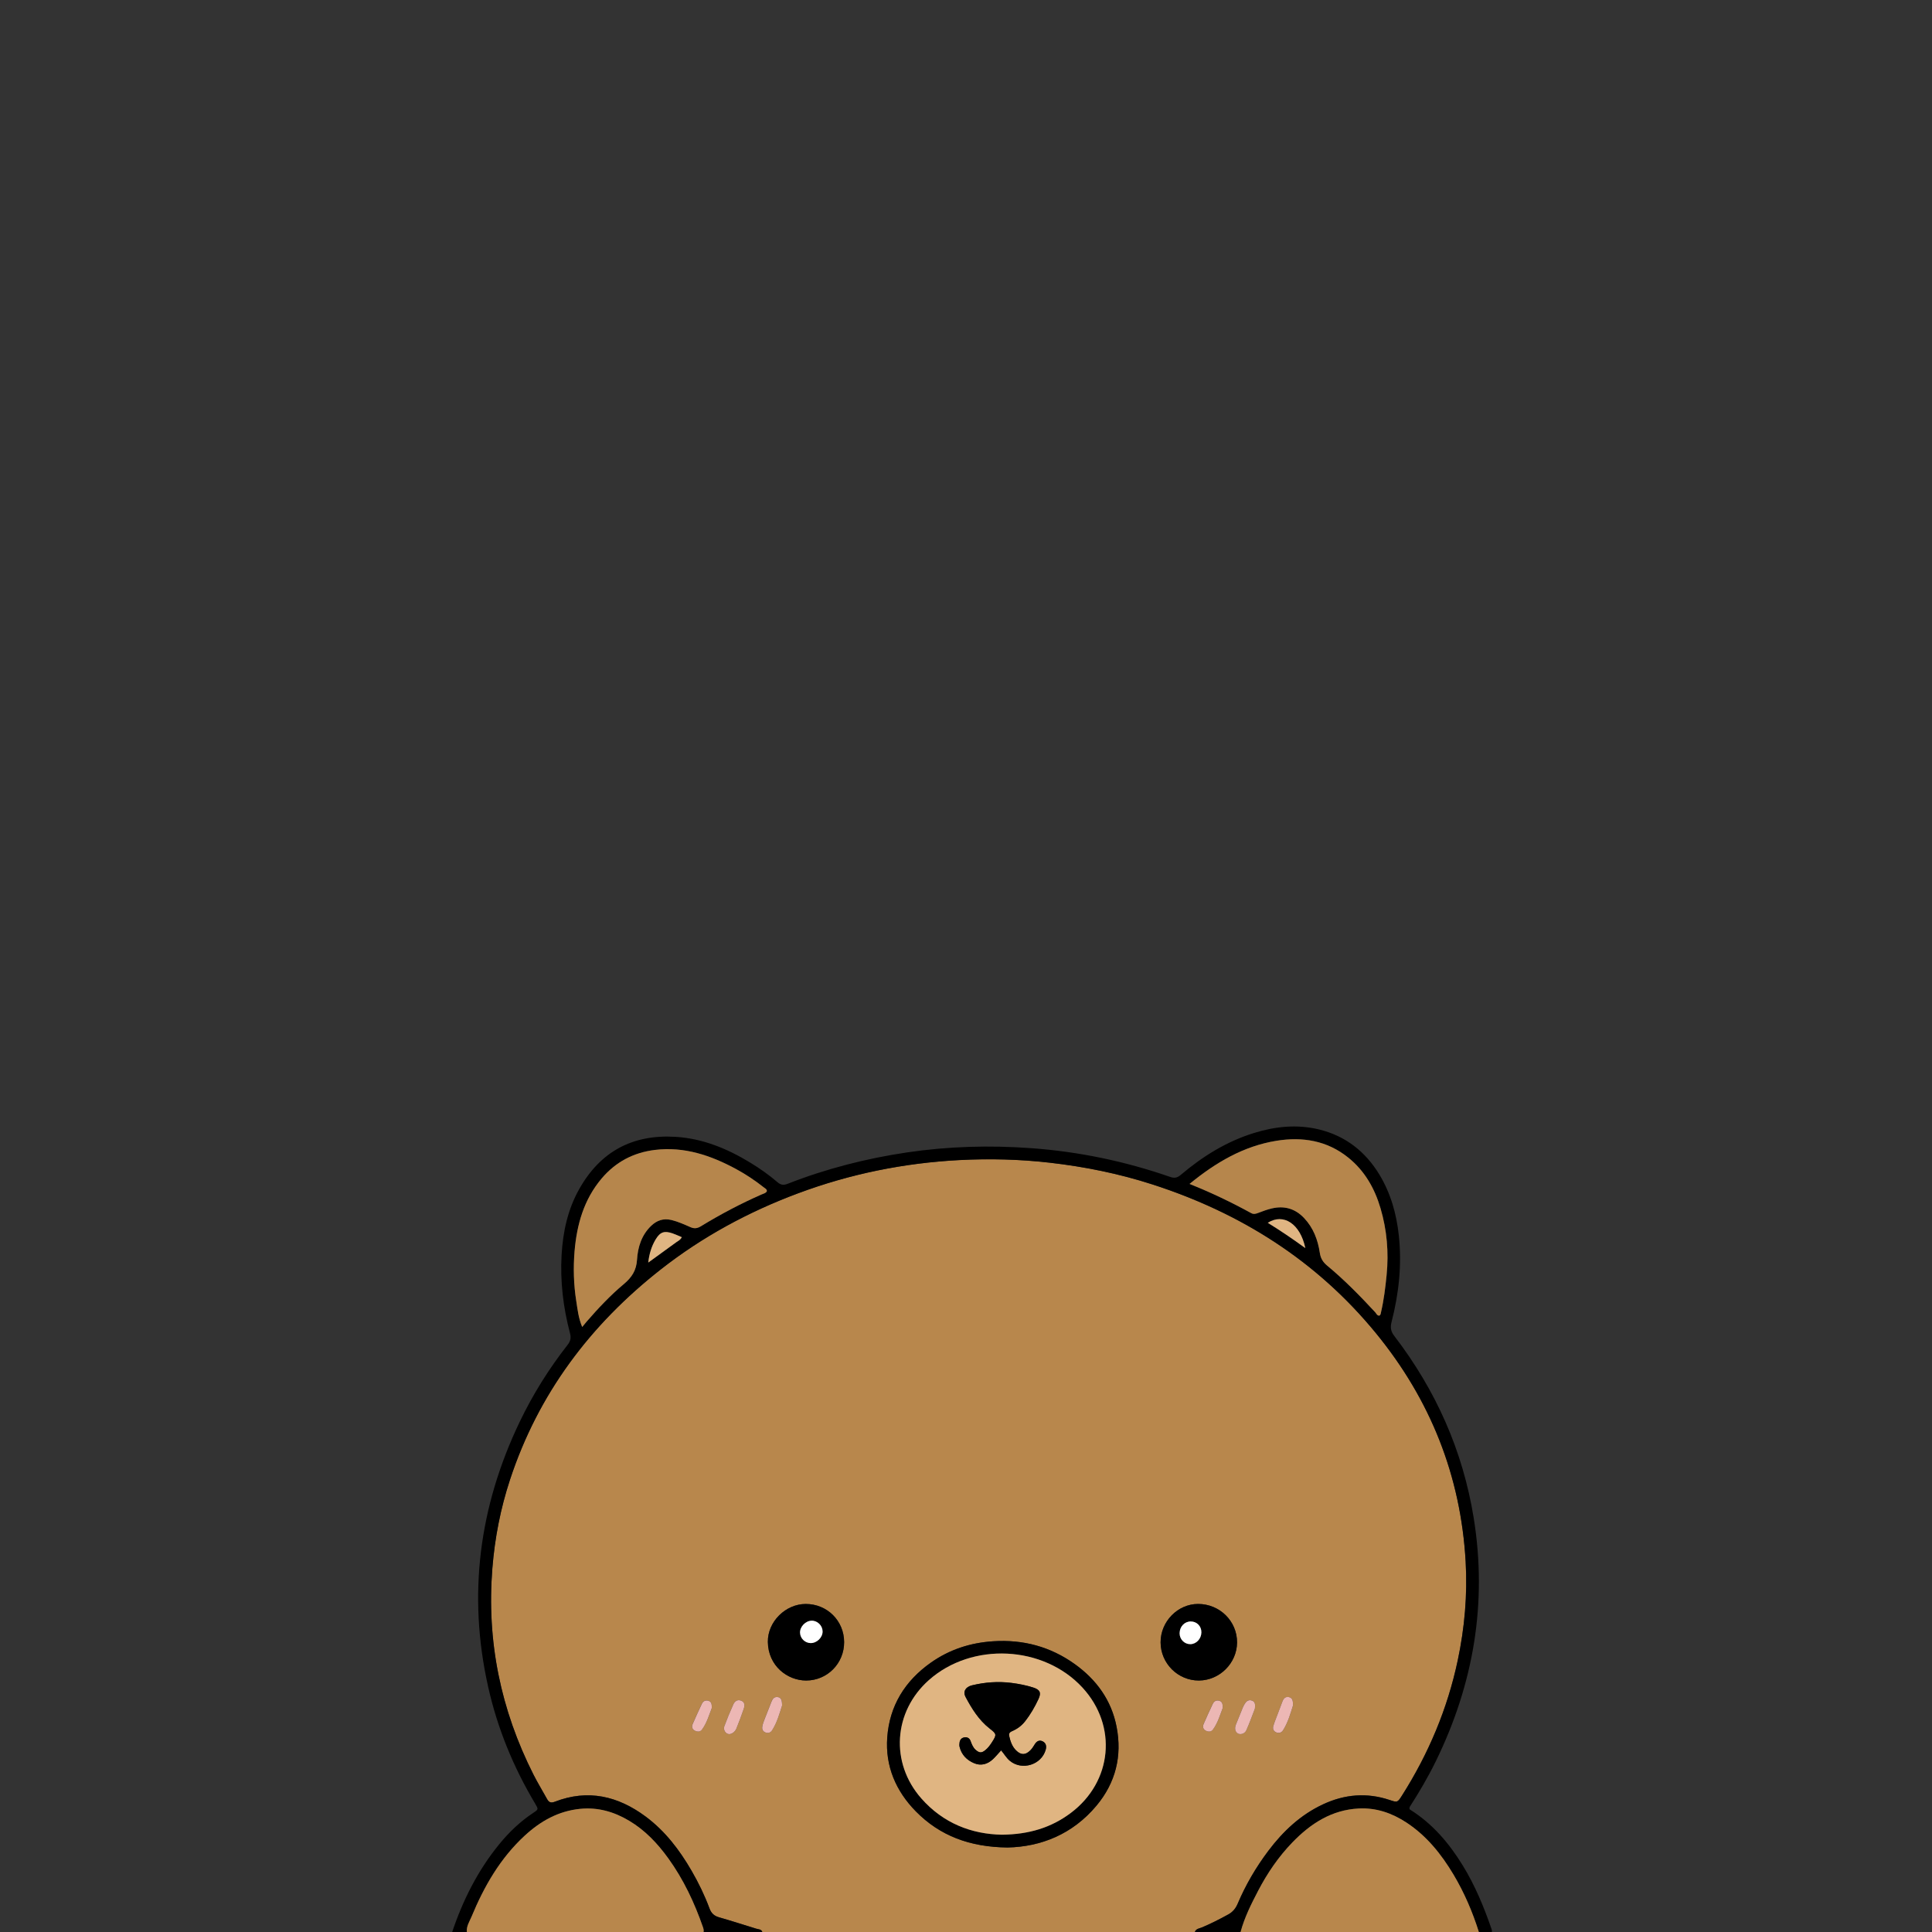 <?xml version="1.0" encoding="utf-8"?>
<!-- Generator: Adobe Illustrator 26.1.0, SVG Export Plug-In . SVG Version: 6.00 Build 0)  -->
<svg version="1.1" id="Layer_3" xmlns="http://www.w3.org/2000/svg" xmlns:xlink="http://www.w3.org/1999/xlink" x="0px" y="0px"
	 viewBox="0 0 500 500" style="enable-background:new 0 0 500 500;" xml:space="preserve">
<rect x="0" y="0" width="500" height="500" fill="#333333" stroke="none"/>
<style type="text/css">
	.st0{fill:#B8874C;}
	.st1{fill:#ECB7B4;}
	.st2{fill:#B6864C;}
	.st3{fill:#E0B582;}
	.st4{fill:#FFFFFF;}
</style>
<g>
	<path class="st0" d="M309.23,500c-37.32,0-74.63,0-111.95,0c-0.25-0.76-0.97-0.69-1.55-0.86c-3.23-0.99-6.44-2.03-9.68-2.96
		c-1.28-0.36-1.99-1.06-2.45-2.31c-1.25-3.37-2.82-6.59-4.62-9.71c-3.13-5.41-6.87-10.32-11.93-14.07
		c-7.13-5.28-14.9-7.12-23.44-3.82c-1.03,0.4-1.55,0.2-2.04-0.69c-1.15-2.1-2.41-4.14-3.49-6.27c-8.52-16.84-12.18-34.64-10.66-53.5
		c0.63-7.83,2.12-15.47,4.57-22.9c7.31-22.21,20.75-40.07,39.03-54.41c10.77-8.45,22.68-14.89,35.49-19.67
		c13.48-5.03,27.43-7.86,41.78-8.61c7.8-0.41,15.61-0.22,23.4,0.68c9.04,1.04,17.91,2.83,26.57,5.63
		c22.9,7.4,42.52,19.79,57.85,38.52c14.06,17.18,21.93,36.88,23.19,59.08c0.49,8.6-0.26,17.15-2.05,25.59
		c-2.66,12.53-7.55,24.13-14.4,34.92c-1.19,1.87-1.2,1.87-3.22,1.19c-5.9-1.98-11.63-1.49-17.23,1.12
		c-5.83,2.71-10.35,6.98-14.17,12.05c-3.19,4.23-5.85,8.78-7.92,13.66c-0.52,1.22-1.25,2.13-2.42,2.78
		c-2.22,1.22-4.47,2.37-6.81,3.36C310.42,499.09,309.53,499.11,309.23,500z M260.75,478.13c8.62-0.18,16.83-3.4,23.04-10.86
		c4.93-5.92,6.64-12.79,5.18-20.35c-1.33-6.9-5.21-12.23-10.85-16.27c-6.29-4.5-13.34-6.39-21.08-5.89
		c-5.91,0.38-11.3,2.12-16.14,5.53c-6.72,4.73-10.71,11.18-11.29,19.38c-0.53,7.42,2.23,13.84,7.39,19.1
		C243.23,475.1,250.97,478.02,260.75,478.13z M310.06,415.1c-5.27,0-9.71,4.54-9.7,9.92c0.01,5.47,4.5,9.93,9.94,9.89
		c5.34-0.04,9.81-4.49,9.85-9.82C320.2,419.58,315.68,415.1,310.06,415.1z M218.46,424.97c-0.02-5.52-4.38-9.86-9.92-9.87
		c-5.21-0.01-9.9,4.57-9.82,9.84c0.09,6.19,5.06,9.97,9.9,9.97C214.1,434.92,218.48,430.49,218.46,424.97z M202.4,441.41
		c0.02-1.47-0.3-2.05-1.03-2.19c-0.94-0.18-1.41,0.38-1.72,1.17c-0.56,1.43-1.14,2.85-1.69,4.29c-0.25,0.65-0.51,1.31-0.66,1.98
		c-0.14,0.64-0.04,1.29,0.63,1.63c0.73,0.37,1.45,0.18,1.86-0.46C201.13,445.76,201.75,443.39,202.4,441.41z M334.63,441.37
		c0-1.17-0.08-1.96-1.06-2.15c-0.94-0.19-1.41,0.4-1.7,1.19c-0.37,0.98-0.74,1.96-1.11,2.94c-0.42,1.11-0.89,2.2-1.22,3.34
		c-0.19,0.62-0.02,1.29,0.65,1.62c0.73,0.36,1.45,0.15,1.85-0.49C333.36,445.73,333.99,443.37,334.63,441.37z M188.69,448.79
		c0.65,0.02,1.53-0.57,1.89-1.45c0.68-1.68,1.31-3.39,1.9-5.1c0.29-0.84,0.33-1.74-0.7-2.12c-0.97-0.36-1.66,0.21-2.02,1.03
		c-0.82,1.85-1.6,3.72-2.31,5.62C187.1,447.7,187.83,448.77,188.69,448.79z M324.77,442.19c0.14-1.14,0-1.75-0.67-2.05
		c-0.64-0.28-1.26-0.12-1.7,0.43c-0.3,0.38-0.54,0.81-0.73,1.26c-0.62,1.48-1.21,2.97-1.81,4.46c-0.42,1.04-0.19,1.98,0.57,2.36
		c0.65,0.33,1.72,0.03,2.12-0.87C323.43,445.82,324.15,443.78,324.77,442.19z M184.21,442.04c0.03-1.05-0.15-1.64-0.87-1.88
		c-0.8-0.26-1.39,0.11-1.73,0.82c-0.81,1.72-1.6,3.44-2.35,5.18c-0.27,0.63-0.18,1.29,0.46,1.67c0.66,0.4,1.47,0.41,1.93-0.21
		C182.97,445.85,183.55,443.74,184.21,442.04z M316.44,442.04c0.03-1.05-0.15-1.64-0.87-1.88c-0.8-0.26-1.39,0.11-1.73,0.82
		c-0.81,1.72-1.6,3.44-2.35,5.18c-0.27,0.63-0.18,1.29,0.46,1.67c0.66,0.4,1.47,0.41,1.93-0.21
		C315.2,445.85,315.77,443.74,316.44,442.04z"/>
	<path d="M309.23,500c0.3-0.89,1.19-0.91,1.86-1.19c2.34-0.99,4.59-2.14,6.81-3.36c1.17-0.65,1.9-1.56,2.42-2.78
		c2.07-4.88,4.74-9.43,7.92-13.66c3.82-5.07,8.34-9.33,14.17-12.05c5.6-2.61,11.34-3.09,17.23-1.12c2.01,0.67,2.03,0.68,3.22-1.19
		c6.85-10.8,11.74-22.4,14.4-34.92c1.79-8.44,2.54-16.99,2.05-25.59c-1.26-22.21-9.13-41.9-23.19-59.08
		c-15.33-18.74-34.95-31.13-57.85-38.52c-8.66-2.8-17.53-4.59-26.57-5.63c-7.79-0.89-15.6-1.08-23.4-0.68
		c-14.35,0.75-28.3,3.58-41.78,8.61c-12.81,4.78-24.72,11.22-35.49,19.67c-18.28,14.34-31.72,32.2-39.03,54.41
		c-2.45,7.44-3.94,15.07-4.57,22.9c-1.52,18.86,2.14,36.66,10.66,53.5c1.08,2.13,2.34,4.17,3.49,6.27c0.49,0.89,1.01,1.09,2.04,0.69
		c8.54-3.3,16.3-1.47,23.44,3.82c5.06,3.75,8.8,8.66,11.93,14.07c1.8,3.11,3.37,6.34,4.62,9.71c0.46,1.24,1.18,1.94,2.45,2.31
		c3.24,0.93,6.46,1.97,9.68,2.96c0.58,0.18,1.3,0.1,1.55,0.86c-5.07,0-10.14,0-15.21,0c0.09-0.43-0.01-0.84-0.15-1.24
		c-2.2-6.34-5.03-12.37-8.98-17.83c-2.78-3.85-6-7.27-10.12-9.72c-3.9-2.32-8.05-3.54-12.66-3.09c-5.66,0.55-10.29,3.18-14.36,6.93
		c-6.34,5.84-10.52,13.12-13.78,20.99c-0.53,1.27-1.36,2.47-1.21,3.96c-1.27,0-2.53,0-3.8,0c2.78-8.27,6.65-15.96,12.19-22.74
		c2.55-3.12,5.44-5.89,8.82-8.12c1.34-0.89,1.34-0.91,0.47-2.37c-5.63-9.43-9.76-19.48-12.16-30.2
		c-5.35-23.83-2.35-46.69,8.17-68.64c3.39-7.07,7.53-13.68,12.35-19.85c0.76-0.97,0.99-1.78,0.66-3.04
		c-1.76-6.64-2.57-13.4-2.18-20.27c0.34-5.96,1.58-11.72,4.52-16.98c5.45-9.75,13.8-14.27,24.95-13.59
		c7.06,0.43,13.38,3.04,19.34,6.67c2.47,1.5,4.84,3.16,7.02,5.04c0.85,0.73,1.57,0.88,2.65,0.45c9.99-3.91,20.33-6.56,30.93-8.13
		c10.69-1.58,21.43-1.88,32.22-1.09c12.28,0.9,24.22,3.39,35.83,7.42c1.14,0.4,1.87,0.26,2.8-0.53c5.63-4.77,11.81-8.62,18.91-10.82
		c5.54-1.72,11.18-2.3,16.86-0.92c6.84,1.67,11.99,5.7,15.62,11.69c2.93,4.85,4.42,10.16,5.02,15.75
		c0.82,7.58,0.01,15.04-1.88,22.39c-0.37,1.45-0.19,2.45,0.72,3.63c10.73,13.99,17.72,29.65,20.54,47.08
		c3.56,22.03-0.04,43-9.81,62.98c-2.04,4.17-4.4,8.16-6.75,11.8c-0.2,0.58,0.04,0.68,0.19,0.77c5.73,3.61,9.98,8.61,13.49,14.31
		c3.23,5.24,5.56,10.89,7.55,16.69c0.07,0.19,0.03,0.42,0.04,0.63c-1.13,0-2.25,0-3.38,0c-1.63-5.19-3.76-10.15-6.54-14.83
		c-3.16-5.31-6.96-10.07-12.2-13.5c-3.74-2.45-7.83-3.87-12.33-3.64c-7.03,0.35-12.48,3.9-17.21,8.8c-3.6,3.72-6.48,7.96-8.86,12.53
		c-1.79,3.42-3.52,6.88-4.53,10.64C317.12,500,313.18,500,309.23,500z M307.85,306.4c5.71,2.28,10.9,4.79,15.96,7.54
		c0.64,0.35,1.18,0.2,1.8-0.04c1.18-0.45,2.37-0.89,3.6-1.18c3.19-0.74,5.97,0.05,8.26,2.46c2.43,2.55,3.61,5.69,4.11,9.07
		c0.22,1.46,0.85,2.42,1.93,3.31c4.44,3.69,8.48,7.81,12.4,12.04c0.31,0.33,0.47,0.89,1.06,0.88c0.39-0.21,0.37-0.58,0.45-0.92
		c0.73-3.15,1.12-6.35,1.44-9.57c0.58-5.89,0.08-11.66-1.58-17.31c-1.52-5.16-4.12-9.71-8.38-13.13
		c-5.47-4.38-11.82-5.41-18.52-4.33C321.88,296.59,314.71,300.78,307.85,306.4z M198.47,308.27c-0.01-0.54-0.45-0.71-0.76-0.96
		c-2.26-1.8-4.67-3.4-7.21-4.77c-6.54-3.54-13.4-5.86-21-4.94c-5.55,0.67-10.16,3.11-13.78,7.39c-4.6,5.45-6.42,11.95-7.01,18.87
		c-0.36,4.28-0.23,8.59,0.44,12.84c0.34,2.15,0.55,4.36,1.54,6.72c0.51-0.61,0.81-1,1.13-1.37c3-3.46,6.13-6.81,9.65-9.74
		c2.04-1.71,3.24-3.51,3.41-6.32c0.19-3.23,1.17-6.38,3.67-8.76c1.46-1.4,3.14-2,5.21-1.5c1.73,0.41,3.33,1.14,4.93,1.85
		c1.02,0.45,1.79,0.34,2.74-0.24c5.05-3.08,10.27-5.85,15.69-8.22C197.59,308.91,198.19,308.81,198.47,308.27z M176.45,320.18
		c-0.84-0.35-1.6-0.71-2.39-0.98c-2.16-0.74-3.23-0.37-4.4,1.58c-1.05,1.76-1.64,3.68-1.9,5.97c2.56-1.85,4.93-3.56,7.29-5.29
		C175.5,321.14,176.06,320.95,176.45,320.18z M337.82,323.01c-1.32-6.28-5.64-9.12-9.72-6.55
		C331.36,318.47,334.48,320.59,337.82,323.01z"/>
	<path class="st0" d="M120.82,500c-0.15-1.49,0.68-2.69,1.21-3.96c3.26-7.87,7.44-15.15,13.78-20.99c4.07-3.75,8.7-6.37,14.36-6.93
		c4.61-0.45,8.77,0.77,12.66,3.09c4.12,2.45,7.34,5.87,10.12,9.72c3.94,5.46,6.78,11.49,8.98,17.83c0.14,0.4,0.24,0.81,0.15,1.24
		C161.66,500,141.24,500,120.82,500z"/>
	<path class="st0" d="M321.06,500c1.01-3.76,2.74-7.21,4.53-10.64c2.38-4.57,5.27-8.81,8.86-12.53c4.73-4.9,10.18-8.45,17.21-8.8
		c4.51-0.23,8.6,1.19,12.33,3.64c5.23,3.44,9.03,8.19,12.2,13.5c2.78,4.67,4.91,9.64,6.54,14.83C362.18,500,341.62,500,321.06,500z"
		/>
	<path d="M260.75,478.13c-9.79-0.11-17.52-3.03-23.74-9.36c-5.16-5.26-7.92-11.68-7.39-19.1c0.59-8.2,4.57-14.64,11.29-19.38
		c4.84-3.41,10.23-5.15,16.14-5.53c7.74-0.5,14.79,1.39,21.08,5.89c5.64,4.04,9.52,9.37,10.85,16.27
		c1.46,7.55-0.25,14.43-5.18,20.35C277.58,474.72,269.37,477.95,260.75,478.13z M259.28,474.82c7.01-0.07,12.77-1.82,17.84-5.63
		c10.78-8.09,12.12-22.56,3.03-32.43c-10.08-10.95-28.61-11.85-39.76-1.95c-9.18,8.16-10.07,21.39-1.96,30.61
		C244.12,471.89,251.49,474.68,259.28,474.82z"/>
	<path d="M310.06,415.1c5.61,0,10.13,4.47,10.09,10c-0.04,5.33-4.51,9.78-9.85,9.82c-5.44,0.04-9.93-4.42-9.94-9.89
		C300.35,419.65,304.79,415.11,310.06,415.1z M308.16,419.63c-1.59,0-2.85,1.33-2.88,3.03c-0.03,1.57,1.23,2.87,2.77,2.86
		c1.56-0.01,2.85-1.39,2.87-3.06C310.94,420.85,309.74,419.62,308.16,419.63z"/>
	<path d="M218.46,424.97c0.02,5.52-4.36,9.95-9.84,9.95c-4.84-0.01-9.81-3.78-9.9-9.97c-0.07-5.27,4.61-9.85,9.82-9.84
		C214.08,415.11,218.44,419.45,218.46,424.97z M212.89,422.2c-0.02-1.51-1.34-2.8-2.84-2.77c-1.6,0.04-3.08,1.59-3,3.16
		c0.07,1.45,1.28,2.61,2.73,2.64C211.4,425.26,212.91,423.79,212.89,422.2z"/>
	<path class="st1" d="M202.4,441.41c-0.65,1.97-1.26,4.34-2.6,6.42c-0.41,0.64-1.13,0.83-1.86,0.46c-0.67-0.34-0.77-0.99-0.63-1.63
		c0.15-0.68,0.41-1.33,0.66-1.98c0.55-1.43,1.13-2.86,1.69-4.29c0.31-0.79,0.77-1.35,1.72-1.17
		C202.1,439.36,202.41,439.94,202.4,441.41z"/>
	<path class="st1" d="M334.63,441.37c-0.63,1.99-1.27,4.36-2.59,6.44c-0.41,0.64-1.12,0.85-1.85,0.49
		c-0.67-0.33-0.84-0.99-0.65-1.62c0.34-1.13,0.8-2.23,1.22-3.34c0.37-0.98,0.75-1.96,1.11-2.94c0.3-0.79,0.76-1.38,1.7-1.19
		C334.54,439.42,334.63,440.2,334.63,441.37z"/>
	<path class="st1" d="M188.69,448.79c-0.86-0.03-1.58-1.09-1.24-2.02c0.71-1.9,1.48-3.77,2.31-5.62c0.36-0.82,1.05-1.4,2.02-1.03
		c1.03,0.38,0.98,1.28,0.7,2.12c-0.59,1.72-1.22,3.42-1.9,5.1C190.22,448.23,189.33,448.81,188.69,448.79z"/>
	<path class="st1" d="M324.77,442.19c-0.62,1.59-1.34,3.63-2.22,5.6c-0.4,0.9-1.47,1.19-2.12,0.87c-0.76-0.38-0.99-1.32-0.57-2.36
		c0.6-1.49,1.19-2.98,1.81-4.46c0.19-0.44,0.43-0.88,0.73-1.26c0.44-0.55,1.06-0.71,1.7-0.43
		C324.77,440.43,324.91,441.04,324.77,442.19z"/>
	<path class="st1" d="M184.21,442.04c-0.67,1.7-1.24,3.81-2.55,5.59c-0.46,0.62-1.26,0.61-1.93,0.21c-0.64-0.38-0.74-1.04-0.46-1.67
		c0.75-1.74,1.54-3.47,2.35-5.18c0.33-0.71,0.92-1.08,1.73-0.82C184.07,440.39,184.24,440.99,184.21,442.04z"/>
	<path class="st1" d="M316.44,442.04c-0.67,1.7-1.24,3.81-2.55,5.59c-0.46,0.62-1.26,0.61-1.93,0.21c-0.64-0.38-0.74-1.04-0.46-1.67
		c0.75-1.74,1.54-3.47,2.35-5.18c0.33-0.71,0.92-1.08,1.73-0.82C316.29,440.39,316.47,440.99,316.44,442.04z"/>
	<path class="st2" d="M307.85,306.4c6.86-5.61,14.03-9.8,22.52-11.17c6.7-1.08,13.05-0.06,18.52,4.33
		c4.27,3.42,6.86,7.96,8.38,13.13c1.67,5.65,2.16,11.42,1.58,17.31c-0.32,3.22-0.71,6.42-1.44,9.57c-0.08,0.33-0.06,0.71-0.45,0.92
		c-0.59,0.01-0.75-0.55-1.06-0.88c-3.92-4.23-7.95-8.35-12.4-12.04c-1.08-0.89-1.71-1.85-1.93-3.31c-0.5-3.38-1.68-6.52-4.11-9.07
		c-2.29-2.4-5.07-3.19-8.26-2.46c-1.23,0.28-2.42,0.73-3.6,1.18c-0.62,0.24-1.16,0.39-1.8,0.04
		C318.75,311.18,313.56,308.68,307.85,306.4z"/>
	<path class="st2" d="M198.47,308.27c-0.28,0.54-0.87,0.63-1.37,0.85c-5.42,2.38-10.64,5.14-15.69,8.22
		c-0.95,0.58-1.71,0.69-2.74,0.24c-1.6-0.7-3.2-1.43-4.93-1.85c-2.07-0.49-3.74,0.11-5.21,1.5c-2.49,2.38-3.47,5.53-3.67,8.76
		c-0.17,2.8-1.37,4.61-3.41,6.32c-3.51,2.93-6.64,6.28-9.65,9.74c-0.32,0.37-0.62,0.75-1.13,1.37c-0.99-2.36-1.2-4.57-1.54-6.72
		c-0.67-4.26-0.79-8.56-0.44-12.84c0.58-6.92,2.4-13.42,7.01-18.87c3.62-4.28,8.23-6.71,13.78-7.39c7.6-0.92,14.45,1.4,21,4.94
		c2.54,1.37,4.94,2.98,7.21,4.77C198.02,307.57,198.46,307.73,198.47,308.27z"/>
	<path class="st3" d="M176.45,320.18c-0.39,0.76-0.95,0.96-1.39,1.28c-2.36,1.72-4.73,3.43-7.29,5.29c0.26-2.29,0.85-4.21,1.9-5.97
		c1.17-1.95,2.24-2.32,4.4-1.58C174.85,319.47,175.61,319.83,176.45,320.18z"/>
	<path class="st3" d="M337.82,323.01c-3.33-2.42-6.46-4.54-9.72-6.55C332.17,313.88,336.5,316.72,337.82,323.01z"/>
	<path class="st3" d="M259.28,474.82c-7.79-0.14-15.16-2.93-20.85-9.4c-8.11-9.22-7.22-22.45,1.96-30.61
		c11.15-9.91,29.68-9,39.76,1.95c9.09,9.88,7.75,24.34-3.03,32.43C272.05,473,266.29,474.75,259.28,474.82z M259.09,452.99
		c0.83,0.98,1.37,1.98,2.25,2.72c3.12,2.6,8.16,1.06,9.27-2.85c0.26-0.91,0.11-1.74-0.77-2.18c-0.91-0.46-1.6-0.03-2.1,0.82
		c-0.32,0.54-0.68,1.08-1.12,1.52c-1.27,1.25-2.41,1.23-3.67,0c-1.05-1.03-1.48-2.36-1.79-3.75c-0.15-0.69,0.2-1.01,0.8-1.26
		c1.31-0.56,2.43-1.39,3.32-2.53c1.4-1.78,2.52-3.73,3.47-5.77c0.76-1.64,0.38-2.42-1.41-2.98c-1.81-0.57-3.68-0.94-5.56-1.18
		c-3.45-0.44-6.89-0.19-10.26,0.63c-1.65,0.4-2.37,1.63-1.66,2.97c1.62,3.05,3.45,6,6.21,8.17c1.83,1.44,1.93,1.56,0.65,3.56
		c-0.49,0.77-1.03,1.52-1.76,2.09c-0.95,0.76-1.51,0.73-2.43-0.06c-0.73-0.62-1.04-1.47-1.36-2.33c-0.27-0.73-0.88-1.09-1.69-0.92
		c-0.7,0.15-1.07,0.65-1.16,1.34c-0.05,0.34-0.08,0.72,0,1.05c0.49,2.08,1.86,3.47,3.75,4.27c1.78,0.75,3.47,0.29,4.87-1.01
		C257.67,454.63,258.29,453.86,259.09,452.99z"/>
	<path class="st4" d="M308.16,419.63c1.58,0,2.78,1.22,2.76,2.82c-0.02,1.67-1.31,3.05-2.87,3.06c-1.54,0.01-2.8-1.29-2.77-2.86
		C305.31,420.95,306.56,419.63,308.16,419.63z"/>
	<path class="st4" d="M212.89,422.2c0.02,1.58-1.49,3.06-3.11,3.03c-1.45-0.03-2.66-1.19-2.73-2.64c-0.08-1.57,1.4-3.12,3-3.16
		C211.55,419.4,212.87,420.69,212.89,422.2z"/>
	<path d="M259.09,452.99c-0.8,0.87-1.42,1.64-2.13,2.3c-1.41,1.3-3.09,1.77-4.87,1.01c-1.88-0.8-3.26-2.19-3.75-4.27
		c-0.08-0.33-0.05-0.7,0-1.05c0.09-0.69,0.45-1.19,1.16-1.34c0.81-0.17,1.42,0.18,1.69,0.92c0.32,0.87,0.63,1.71,1.36,2.33
		c0.92,0.78,1.47,0.82,2.43,0.06c0.72-0.57,1.26-1.32,1.76-2.09c1.28-2,1.19-2.12-0.65-3.56c-2.77-2.17-4.59-5.12-6.21-8.17
		c-0.71-1.34,0.01-2.57,1.66-2.97c3.38-0.82,6.81-1.07,10.26-0.63c1.88,0.24,3.75,0.61,5.56,1.18c1.79,0.56,2.17,1.34,1.41,2.98
		c-0.95,2.04-2.07,3.99-3.47,5.77c-0.89,1.14-2.01,1.97-3.32,2.53c-0.6,0.25-0.95,0.57-0.8,1.26c0.31,1.39,0.75,2.72,1.79,3.75
		c1.26,1.24,2.4,1.25,3.67,0c0.44-0.44,0.8-0.98,1.12-1.52c0.5-0.84,1.19-1.27,2.1-0.82c0.87,0.44,1.02,1.26,0.77,2.18
		c-1.11,3.91-6.15,5.45-9.27,2.85C260.46,454.97,259.93,453.97,259.09,452.99z"/>
</g>
</svg>
